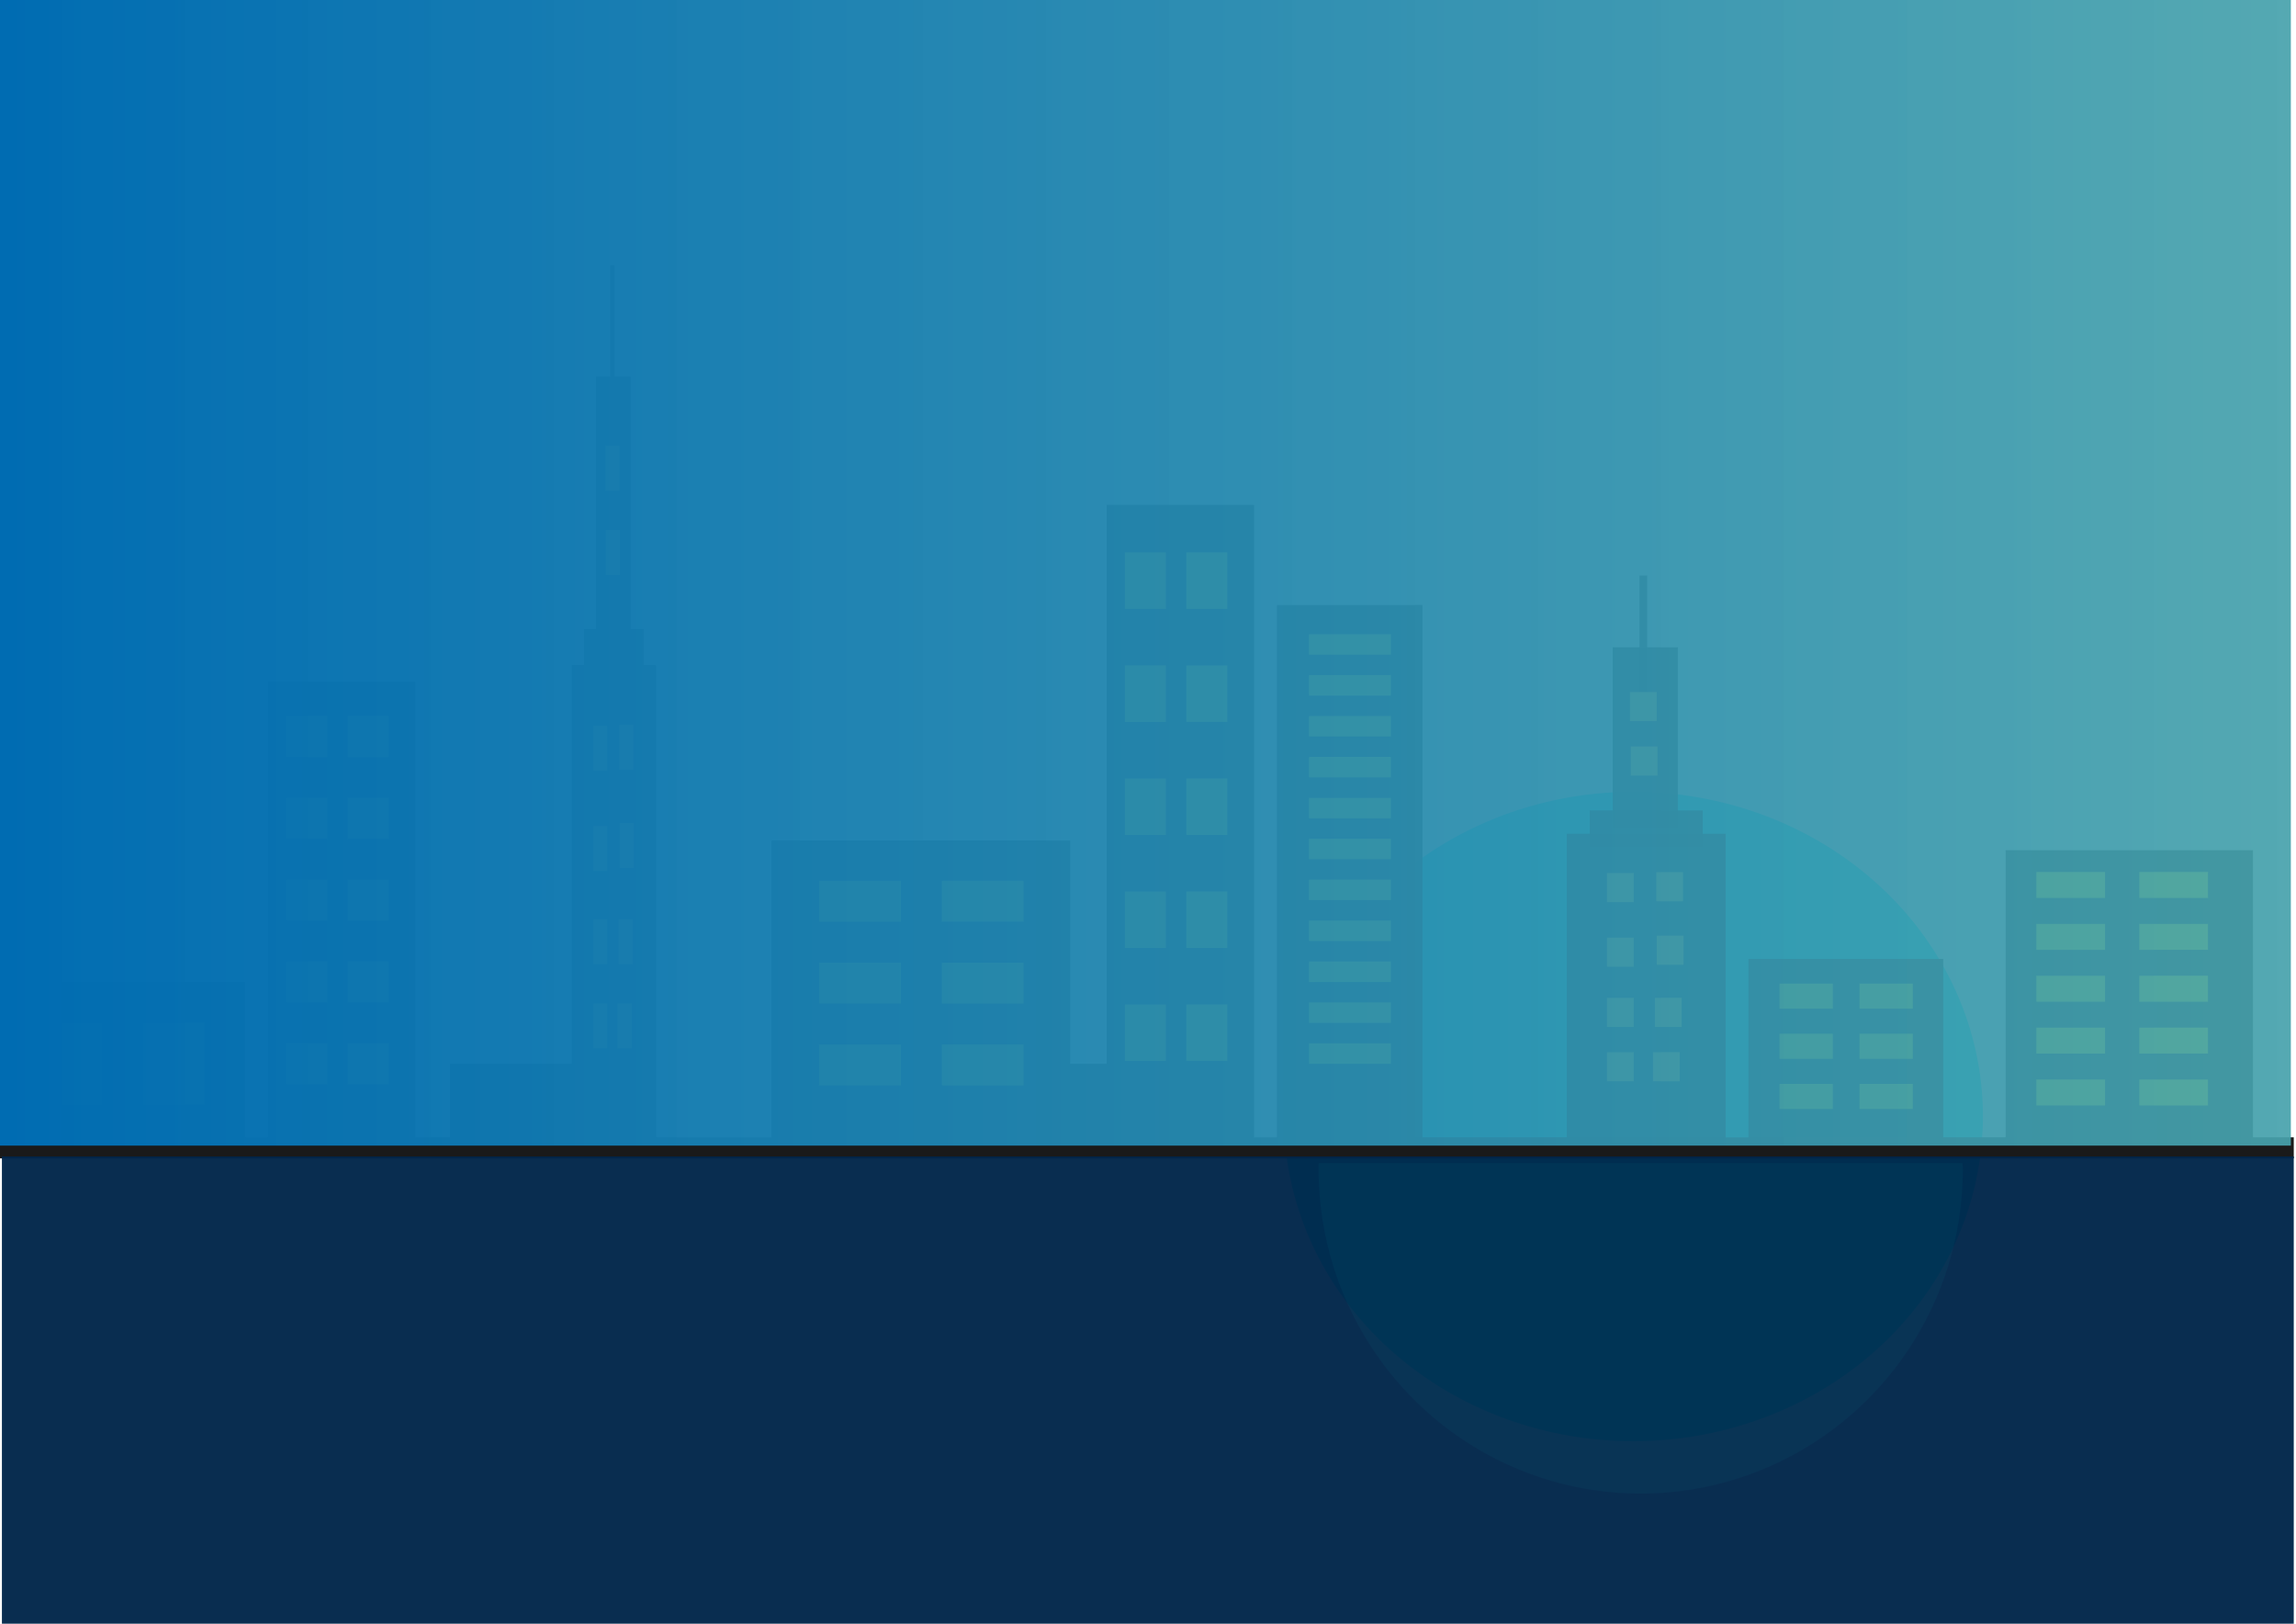 <?xml version="1.0" encoding="UTF-8" standalone="no"?>
<!-- Created with Inkscape (http://www.inkscape.org/) -->

<svg
   xmlns:dc="http://purl.org/dc/elements/1.1/"
   xmlns:cc="http://creativecommons.org/ns#"
   xmlns:rdf="http://www.w3.org/1999/02/22-rdf-syntax-ns#"
   xmlns:svg="http://www.w3.org/2000/svg"
   xmlns="http://www.w3.org/2000/svg"
   xmlns:xlink="http://www.w3.org/1999/xlink"
   xmlns:sodipodi="http://sodipodi.sourceforge.net/DTD/sodipodi-0.dtd"
   xmlns:inkscape="http://www.inkscape.org/namespaces/inkscape"
   width="297mm"
   height="210mm"
   viewBox="0 0 1052.362 744.094"
   id="svg2"
   version="1.1"
   inkscape:version="0.91 r13725"
   sodipodi:docname="miestas (1).svg">
  <defs
     id="defs4">
    <linearGradient
       inkscape:collect="always"
       id="linearGradient6109">
      <stop
         style="stop-color:#006cb2;stop-opacity:1;"
         offset="0"
         id="stop6105" />
      <stop
         style="stop-color:#47a2ac;stop-opacity:0.927"
         offset="1"
         id="stop6107" />
    </linearGradient>
    <linearGradient
       inkscape:collect="always"
       xlink:href="#linearGradient6109"
       id="linearGradient6111"
       x1="0"
       y1="570.768"
       x2="1050"
       y2="570.768"
       gradientUnits="userSpaceOnUse"
       spreadMethod="pad"
       gradientTransform="translate(5.620379e-6)" />
    <clipPath
       clipPathUnits="userSpaceOnUse"
       id="clipPath4348">
      <rect
         style="fill:#7c916f;fill-opacity:1"
         id="rect4350"
         width="370"
         height="220"
         x="-421.138"
         y="669.388" />
    </clipPath>
    <filter
       inkscape:collect="always"
       style="color-interpolation-filters:sRGB"
       id="filter5636"
       x="-0.133"
       width="1.266"
       y="-0.136"
       height="1.272">
      <feGaussianBlur
         inkscape:collect="always"
         stdDeviation="17.458"
         id="feGaussianBlur5638" />
    </filter>
  </defs>
  <sodipodi:namedview
     id="base"
     pagecolor="#ffffff"
     bordercolor="#666666"
     borderopacity="1.0"
     inkscape:pageopacity="0.0"
     inkscape:pageshadow="2"
     inkscape:zoom="1.2432572"
     inkscape:cx="544.11414"
     inkscape:cy="345.80009"
     inkscape:document-units="px"
     inkscape:current-layer="layer1"
     showgrid="true"
     inkscape:snap-to-guides="false"
     inkscape:snap-bbox="false"
     inkscape:snap-global="true"
     inkscape:window-width="1920"
     inkscape:window-height="1017"
     inkscape:window-x="-8"
     inkscape:window-y="-8"
     inkscape:window-maximized="1"
     inkscape:pagecheckerboard="0"
     inkscape:bbox-paths="true"
     inkscape:snap-others="true"
     showguides="false">
    <inkscape:grid
       type="xygrid"
       id="grid5733" />
  </sodipodi:namedview>
  <g
     inkscape:label="Sluoksnis 1"
     inkscape:groupmode="layer"
     id="layer1"
     transform="translate(0,-308.268)"
     style="display:inline">
    <path
       style="fill:#00ffff;fill-opacity:1"
       id="path4281"
       sodipodi:type="arc"
       sodipodi:cx="844.9342"
       sodipodi:cy="735.40137"
       sodipodi:rx="160.07413"
       sodipodi:ry="149.00052"
       sodipodi:start="0"
       sodipodi:end="6.2115395"
       sodipodi:open="true"
       d="M 1005.008,735.401 A 160.074,149.001 0 0 1 847.801,884.378 160.074,149.001 0 0 1 684.963,740.738 160.074,149.001 0 0 1 836.337,586.616 160.074,149.001 0 0 1 1004.598,724.735"
       transform="matrix(0.994,0.107,-0.124,0.992,0,0)" />
    <rect
       style="fill:#1a1a1a;fill-rule:evenodd;stroke:none;stroke-width:0.998px;stroke-linecap:butt;stroke-linejoin:miter;stroke-opacity:1"
       id="rect3336"
       width="1051.338"
       height="9.655"
       x="-0.001"
       y="829.472"
       ry="0" />
    <rect
       style="fill:#00264a;fill-opacity:0.964;stroke:none"
       id="rect3340"
       width="1050.458"
       height="214.991"
       x="0.878"
       y="838.249" />
    <g
       id="g5750"
       transform="matrix(1,0,0,1.014,-26.878,8.54)">
      <g
         transform="translate(-6.143,-19.305)"
         id="g5644">
        <g
           style="fill:#1a1a1a"
           id="g5650">
          <rect
             y="691.704"
             x="751.153"
             height="138.647"
             width="72.834"
             id="rect5636"
             style="fill:#1a1a1a;fill-opacity:0.964;stroke:none" />
          <rect
             y="681.173"
             x="761.683"
             height="16.673"
             width="51.773"
             id="rect5638"
             style="fill:#1a1a1a;fill-opacity:0.964;stroke:none" />
          <rect
             y="607.462"
             x="772.213"
             height="81.609"
             width="29.835"
             id="rect5640"
             style="fill:#1a1a1a;fill-opacity:0.964;stroke:none" />
          <rect
             y="574.994"
             x="784.498"
             height="63.181"
             width="3.51"
             id="rect5642"
             style="fill:#1a1a1a;fill-opacity:0.964;stroke:none" />
        </g>
      </g>
      <rect
         y="608.34"
         x="773.968"
         height="13.163"
         width="12.285"
         id="rect5656"
         style="fill:#ffd42a;fill-opacity:0.964;stroke:none" />
      <rect
         y="771.119"
         x="763.438"
         height="13.163"
         width="12.285"
         id="rect5656-2"
         style="fill:#ffd42a;fill-opacity:0.964;stroke:none" />
      <rect
         y="746.548"
         x="785.376"
         height="13.163"
         width="12.285"
         id="rect5656-3"
         style="fill:#ffd42a;fill-opacity:0.964;stroke:none" />
      <rect
         y="771.119"
         x="784.498"
         height="13.163"
         width="12.285"
         id="rect5656-5"
         style="fill:#ffd42a;fill-opacity:0.964;stroke:none" />
      <rect
         y="689.755"
         x="786.008"
         height="13.163"
         width="12.285"
         id="rect5656-5-3"
         style="fill:#ffd42a;fill-opacity:0.964;stroke:none" />
      <rect
         y="746.548"
         x="763.438"
         height="13.163"
         width="12.285"
         id="rect5656-5-9"
         style="fill:#ffd42a;fill-opacity:0.964;stroke:none" />
      <rect
         y="718.468"
         x="786.253"
         height="13.163"
         width="12.285"
         id="rect5656-5-39"
         style="fill:#ffd42a;fill-opacity:0.964;stroke:none" />
      <rect
         y="719.345"
         x="763.438"
         height="13.163"
         width="12.285"
         id="rect5656-5-0"
         style="fill:#ffd42a;fill-opacity:0.964;stroke:none" />
      <rect
         y="690.142"
         x="763.438"
         height="13.163"
         width="12.285"
         id="rect5656-5-1"
         style="fill:#ffd42a;fill-opacity:0.964;stroke:none" />
      <rect
         y="632.95"
         x="774.315"
         height="13.163"
         width="12.285"
         id="rect5656-8"
         style="fill:#ffd42a;fill-opacity:0.964;stroke:none" />
    </g>
    <g
       id="g5750-3"
       transform="matrix(0.53,0,0,1.57,-132.751,-442.578)">
      <g
         transform="translate(-6.143,-19.305)"
         id="g5644-6">
        <g
           style="fill:#1a1a1a"
           id="g5650-5">
          <rect
             y="691.704"
             x="751.153"
             height="138.647"
             width="72.834"
             id="rect5636-4"
             style="fill:#1a1a1a;fill-opacity:0.964;stroke:none" />
          <rect
             y="681.173"
             x="761.683"
             height="16.673"
             width="51.773"
             id="rect5638-4"
             style="fill:#1a1a1a;fill-opacity:0.964;stroke:none" />
          <rect
             y="607.462"
             x="772.213"
             height="81.609"
             width="29.835"
             id="rect5640-6"
             style="fill:#1a1a1a;fill-opacity:0.964;stroke:none" />
          <rect
             y="574.994"
             x="784.498"
             height="63.181"
             width="3.51"
             id="rect5642-0"
             style="fill:#1a1a1a;fill-opacity:0.964;stroke:none" />
        </g>
      </g>
      <rect
         y="608.34"
         x="773.968"
         height="13.163"
         width="12.285"
         id="rect5656-87"
         style="fill:#ffd42a;fill-opacity:0.964;stroke:none" />
      <rect
         y="771.119"
         x="763.438"
         height="13.163"
         width="12.285"
         id="rect5656-2-2"
         style="fill:#ffd42a;fill-opacity:0.964;stroke:none" />
      <rect
         y="746.548"
         x="785.376"
         height="13.163"
         width="12.285"
         id="rect5656-3-4"
         style="fill:#ffd42a;fill-opacity:0.964;stroke:none" />
      <rect
         y="771.119"
         x="784.498"
         height="13.163"
         width="12.285"
         id="rect5656-5-34"
         style="fill:#ffd42a;fill-opacity:0.964;stroke:none" />
      <rect
         y="689.755"
         x="786.008"
         height="13.163"
         width="12.285"
         id="rect5656-5-3-0"
         style="fill:#ffd42a;fill-opacity:0.964;stroke:none" />
      <rect
         y="746.548"
         x="763.438"
         height="13.163"
         width="12.285"
         id="rect5656-5-9-8"
         style="fill:#ffd42a;fill-opacity:0.964;stroke:none" />
      <rect
         y="718.468"
         x="786.253"
         height="13.163"
         width="12.285"
         id="rect5656-5-39-8"
         style="fill:#ffd42a;fill-opacity:0.964;stroke:none" />
      <rect
         y="719.345"
         x="763.438"
         height="13.163"
         width="12.285"
         id="rect5656-5-0-3"
         style="fill:#ffd42a;fill-opacity:0.964;stroke:none" />
      <rect
         y="690.142"
         x="763.438"
         height="13.163"
         width="12.285"
         id="rect5656-5-1-6"
         style="fill:#ffd42a;fill-opacity:0.964;stroke:none" />
      <rect
         y="632.95"
         x="774.315"
         height="13.163"
         width="12.285"
         id="rect5656-8-0"
         style="fill:#ffd42a;fill-opacity:0.964;stroke:none" />
    </g>
    <g
       id="g991"
       transform="rotate(180,422.085,763.221)">
      <rect
         style="fill:#1a1a1a;fill-opacity:0.964;stroke:none"
         id="rect5632"
         width="136.892"
         height="139.525"
         x="353.638"
         y="693.459" />
      <g
         id="g981">
        <rect
           style="fill:#ffff00;fill-rule:evenodd;stroke-width:0.938"
           id="rect239"
           width="37.5"
           height="18.75"
           x="375"
           y="795.768" />
        <rect
           style="fill:#ffff00;fill-rule:evenodd;stroke-width:0.938"
           id="rect239-2"
           width="37.5"
           height="18.75"
           x="375"
           y="758.268" />
        <rect
           style="fill:#ffff00;fill-rule:evenodd;stroke-width:0.938"
           id="rect239-2-4"
           width="37.5"
           height="18.75"
           x="431.25"
           y="758.268" />
        <rect
           style="fill:#ffff00;fill-rule:evenodd;stroke-width:0.938"
           id="rect239-2-4-8"
           width="37.5"
           height="18.75"
           x="431.25"
           y="720.768" />
        <rect
           style="fill:#ffff00;fill-rule:evenodd;stroke-width:0.938"
           id="rect239-2-4-3"
           width="37.5"
           height="18.75"
           x="375"
           y="720.768" />
        <rect
           style="fill:#ffff00;fill-rule:evenodd;stroke-width:0.938"
           id="rect239-7"
           width="37.5"
           height="18.75"
           x="431.25"
           y="795.768" />
      </g>
    </g>
    <g
       id="g991-8"
       transform="matrix(-0.652,0,0,-0.613,1121.249,1258.313)">
      <rect
         style="fill:#1a1a1a;fill-opacity:0.964;stroke:none"
         id="rect5632-0"
         width="136.892"
         height="139.525"
         x="353.638"
         y="693.459" />
      <g
         id="g981-4">
        <rect
           style="fill:#ffff00;fill-rule:evenodd;stroke-width:0.938"
           id="rect239-6"
           width="37.5"
           height="18.75"
           x="375"
           y="795.768" />
        <rect
           style="fill:#ffff00;fill-rule:evenodd;stroke-width:0.938"
           id="rect239-2-0"
           width="37.5"
           height="18.75"
           x="375"
           y="758.268" />
        <rect
           style="fill:#ffff00;fill-rule:evenodd;stroke-width:0.938"
           id="rect239-2-4-32"
           width="37.5"
           height="18.75"
           x="431.25"
           y="758.268" />
        <rect
           style="fill:#ffff00;fill-rule:evenodd;stroke-width:0.938"
           id="rect239-2-4-8-6"
           width="37.5"
           height="18.75"
           x="431.25"
           y="720.768" />
        <rect
           style="fill:#ffff00;fill-rule:evenodd;stroke-width:0.938"
           id="rect239-2-4-3-9"
           width="37.5"
           height="18.75"
           x="375"
           y="720.768" />
        <rect
           style="fill:#ffff00;fill-rule:evenodd;stroke-width:0.938"
           id="rect239-7-4"
           width="37.5"
           height="18.75"
           x="431.25"
           y="795.768" />
      </g>
    </g>
    <g
       id="g1019">
      <rect
         style="fill:#1a1a1a;fill-opacity:0.964;stroke:none"
         id="rect5634"
         width="66.691"
         height="244.827"
         x="585.302"
         y="585.524" />
      <g
         id="g1004">
        <rect
           style="fill:#ffff00;stroke-width:0.839"
           id="rect503"
           width="37.5"
           height="9.375"
           x="600"
           y="598.893" />
        <rect
           style="fill:#ffff00;stroke-width:0.839"
           id="rect503-9"
           width="37.5"
           height="9.375"
           x="600"
           y="617.643" />
        <rect
           style="fill:#ffff00;stroke-width:0.839"
           id="rect503-0"
           width="37.5"
           height="9.375"
           x="600"
           y="636.393" />
        <rect
           style="fill:#ffff00;stroke-width:0.839"
           id="rect503-5"
           width="37.5"
           height="9.375"
           x="600"
           y="655.143" />
        <rect
           style="fill:#ffff00;stroke-width:0.839"
           id="rect503-2"
           width="37.5"
           height="9.375"
           x="600"
           y="673.893" />
        <rect
           style="fill:#ffff00;stroke-width:0.839"
           id="rect503-27"
           width="37.5"
           height="9.375"
           x="600"
           y="692.643" />
        <rect
           style="fill:#ffff00;stroke-width:0.839"
           id="rect503-3"
           width="37.5"
           height="9.375"
           x="600"
           y="711.393" />
        <rect
           style="fill:#ffff00;stroke-width:0.839"
           id="rect503-7"
           width="37.5"
           height="9.375"
           x="600"
           y="730.143" />
        <rect
           style="fill:#ffff00;stroke-width:0.839"
           id="rect503-90"
           width="37.5"
           height="9.375"
           x="600"
           y="748.893" />
        <rect
           style="fill:#ffff00;stroke-width:0.839"
           id="rect503-23"
           width="37.5"
           height="9.375"
           x="600"
           y="767.643" />
        <rect
           style="fill:#ffff00;stroke-width:0.839"
           id="rect503-99"
           width="37.5"
           height="9.375"
           x="600"
           y="786.393" />
      </g>
    </g>
    <g
       id="g973">
      <rect
         style="fill:#1a1a1a;fill-opacity:0.964;stroke:none;stroke-width:1.009"
         id="rect5628"
         width="67.569"
         height="212.643"
         x="122.852"
         y="620.625"
         ry="0" />
      <g
         id="g959">
        <rect
           style="fill:#ffff00;stroke-width:0.938"
           id="rect701"
           width="18.75"
           height="18.75"
           x="131.25"
           y="636.393" />
        <rect
           style="fill:#ffff00;stroke-width:0.938"
           id="rect701-7"
           width="18.75"
           height="18.75"
           x="159.375"
           y="636.393" />
        <rect
           style="fill:#ffff00;stroke-width:0.938"
           id="rect701-0"
           width="18.75"
           height="18.75"
           x="131.25"
           y="673.893" />
        <rect
           style="fill:#ffff00;stroke-width:0.938"
           id="rect701-3"
           width="18.75"
           height="18.75"
           x="159.375"
           y="673.893" />
        <rect
           style="fill:#ffff00;stroke-width:0.938"
           id="rect701-5"
           width="18.75"
           height="18.75"
           x="131.25"
           y="711.393" />
        <rect
           style="fill:#ffff00;stroke-width:0.938"
           id="rect701-76"
           width="18.75"
           height="18.75"
           x="159.375"
           y="711.393" />
        <rect
           style="fill:#ffff00;stroke-width:0.938"
           id="rect701-2"
           width="18.75"
           height="18.75"
           x="131.25"
           y="748.893" />
        <rect
           style="fill:#ffff00;stroke-width:0.938"
           id="rect701-70"
           width="18.75"
           height="18.75"
           x="159.375"
           y="748.893" />
        <rect
           style="fill:#ffff00;stroke-width:0.938"
           id="rect701-39"
           width="18.75"
           height="18.75"
           x="131.25"
           y="786.393" />
        <rect
           style="fill:#ffff00;stroke-width:0.938"
           id="rect701-9"
           width="18.75"
           height="18.75"
           x="159.375"
           y="786.393" />
      </g>
    </g>
    <g
       id="g973-1"
       transform="matrix(1.678,0,0,0.634,713.122,304.408)">
      <rect
         style="fill:#1a1a1a;fill-opacity:0.964;stroke:none;stroke-width:1.009"
         id="rect5628-3"
         width="67.569"
         height="212.643"
         x="122.852"
         y="620.625"
         ry="0" />
      <g
         id="g959-78">
        <rect
           style="fill:#ffff00;stroke-width:0.938"
           id="rect701-8"
           width="18.75"
           height="18.75"
           x="131.25"
           y="636.393" />
        <rect
           style="fill:#ffff00;stroke-width:0.938"
           id="rect701-7-3"
           width="18.75"
           height="18.75"
           x="159.375"
           y="636.393" />
        <rect
           style="fill:#ffff00;stroke-width:0.938"
           id="rect701-0-8"
           width="18.75"
           height="18.75"
           x="131.25"
           y="673.893" />
        <rect
           style="fill:#ffff00;stroke-width:0.938"
           id="rect701-3-1"
           width="18.75"
           height="18.75"
           x="159.375"
           y="673.893" />
        <rect
           style="fill:#ffff00;stroke-width:0.938"
           id="rect701-5-5"
           width="18.75"
           height="18.75"
           x="131.25"
           y="711.393" />
        <rect
           style="fill:#ffff00;stroke-width:0.938"
           id="rect701-76-3"
           width="18.75"
           height="18.75"
           x="159.375"
           y="711.393" />
        <rect
           style="fill:#ffff00;stroke-width:0.938"
           id="rect701-2-5"
           width="18.75"
           height="18.75"
           x="131.25"
           y="748.893" />
        <rect
           style="fill:#ffff00;stroke-width:0.938"
           id="rect701-70-4"
           width="18.75"
           height="18.75"
           x="159.375"
           y="748.893" />
        <rect
           style="fill:#ffff00;stroke-width:0.938"
           id="rect701-39-3"
           width="18.75"
           height="18.75"
           x="131.25"
           y="786.393" />
        <rect
           style="fill:#ffff00;stroke-width:0.938"
           id="rect701-9-6"
           width="18.75"
           height="18.75"
           x="159.375"
           y="786.393" />
      </g>
    </g>
    <g
       id="g973-9"
       transform="matrix(1,0,0,1.381,384.375,-317.435)">
      <rect
         style="fill:#1a1a1a;fill-opacity:0.964;stroke:none;stroke-width:1.009"
         id="rect5628-1"
         width="67.569"
         height="212.643"
         x="122.852"
         y="620.625"
         ry="0" />
      <g
         id="g959-7">
        <rect
           style="fill:#ffff00;stroke-width:0.938"
           id="rect701-23"
           width="18.75"
           height="18.75"
           x="131.25"
           y="636.393" />
        <rect
           style="fill:#ffff00;stroke-width:0.938"
           id="rect701-7-6"
           width="18.75"
           height="18.75"
           x="159.375"
           y="636.393" />
        <rect
           style="fill:#ffff00;stroke-width:0.938"
           id="rect701-0-5"
           width="18.75"
           height="18.75"
           x="131.25"
           y="673.893" />
        <rect
           style="fill:#ffff00;stroke-width:0.938"
           id="rect701-3-5"
           width="18.75"
           height="18.75"
           x="159.375"
           y="673.893" />
        <rect
           style="fill:#ffff00;stroke-width:0.938"
           id="rect701-5-8"
           width="18.75"
           height="18.75"
           x="131.25"
           y="711.393" />
        <rect
           style="fill:#ffff00;stroke-width:0.938"
           id="rect701-76-1"
           width="18.75"
           height="18.75"
           x="159.375"
           y="711.393" />
        <rect
           style="fill:#ffff00;stroke-width:0.938"
           id="rect701-2-4"
           width="18.75"
           height="18.75"
           x="131.25"
           y="748.893" />
        <rect
           style="fill:#ffff00;stroke-width:0.938"
           id="rect701-70-7"
           width="18.75"
           height="18.75"
           x="159.375"
           y="748.893" />
        <rect
           style="fill:#ffff00;stroke-width:0.938"
           id="rect701-39-1"
           width="18.75"
           height="18.75"
           x="131.25"
           y="786.393" />
        <rect
           style="fill:#ffff00;stroke-width:0.938"
           id="rect701-9-3"
           width="18.75"
           height="18.75"
           x="159.375"
           y="786.393" />
      </g>
    </g>
    <rect
       style="fill:#1a1a1a;stroke-width:0.709"
       id="rect1143"
       width="37.5"
       height="37.5"
       x="478.125"
       y="795.768"
       sodipodi:insensitive="true" />
    <g
       id="g1545">
      <rect
         style="fill:#1a1a1a;stroke-width:1.098"
         id="rect1307"
         width="112.5"
         height="75"
         x="-1.0658141e-14"
         y="758.268" />
      <g
         id="g1539">
        <rect
           style="fill:#ffff00;stroke-width:0.726"
           id="rect1411"
           width="28.125"
           height="37.5"
           x="18.75"
           y="777.018" />
        <rect
           style="fill:#ffff00;stroke-width:0.726"
           id="rect1411-4"
           width="28.125"
           height="37.5"
           x="65.625"
           y="777.018" />
      </g>
    </g>
    <rect
       style="fill:#1a1a1a;stroke-width:0.882"
       id="rect1713"
       width="58.125"
       height="37.5"
       x="206.25"
       y="795.768" />
    <rect
       style="opacity:1;mix-blend-mode:normal;fill:none;fill-opacity:1;stroke-width:1.219;stroke-miterlimit:4;stroke-dasharray:none"
       id="rect6223"
       width="1050"
       height="525"
       x="0"
       y="420.768"
       ry="0" />
    <rect
       style="opacity:1;mix-blend-mode:saturation;fill:url(#linearGradient6111);fill-opacity:1;fill-rule:evenodd;stroke-width:1.219;stroke-miterlimit:4;stroke-dasharray:none;paint-order:markers fill stroke"
       id="rect3733"
       width="1050"
       height="525"
       x="-5.3796211e-06"
       y="308.268"
       ry="0"
       sodipodi:insensitive="true" />
    <ellipse
       style="opacity:1;fill:none;fill-opacity:0.945;fill-rule:evenodd;stroke-width:1.219;stroke-miterlimit:4;stroke-dasharray:none;paint-order:markers fill stroke"
       id="path10454"
       cx="225"
       cy="495.768"
       rx="112.5"
       ry="93.75" />
    <ellipse
       style="opacity:1;fill:none;fill-opacity:0.945;fill-rule:evenodd;stroke-width:1.219;stroke-miterlimit:4;stroke-dasharray:none;paint-order:markers fill stroke"
       id="path10456"
       cx="187.5"
       cy="495.768"
       rx="37.5"
       ry="56.25" />
    <path
       style="opacity:0.218;fill:#00ffff;fill-opacity:0.628;filter:url(#filter5636)"
       id="path4285"
       sodipodi:type="arc"
       sodipodi:cx="-241.26317"
       sodipodi:cy="672.35101"
       sodipodi:rx="157.56288"
       sodipodi:ry="154.15034"
       sodipodi:start="0"
       sodipodi:end="6.2115395"
       sodipodi:open="true"
       d="M -83.7,672.351 A 157.563,154.15 0 0 1 -238.441,826.477 157.563,154.15 0 0 1 -398.725,677.872 157.563,154.15 0 0 1 -249.726,518.423 157.563,154.15 0 0 1 -84.105,661.316"
       clip-path="url(#clipPath4348)"
       transform="matrix(0.937,0,0,0.964,978.072,195.996)" />
  </g>
</svg>
